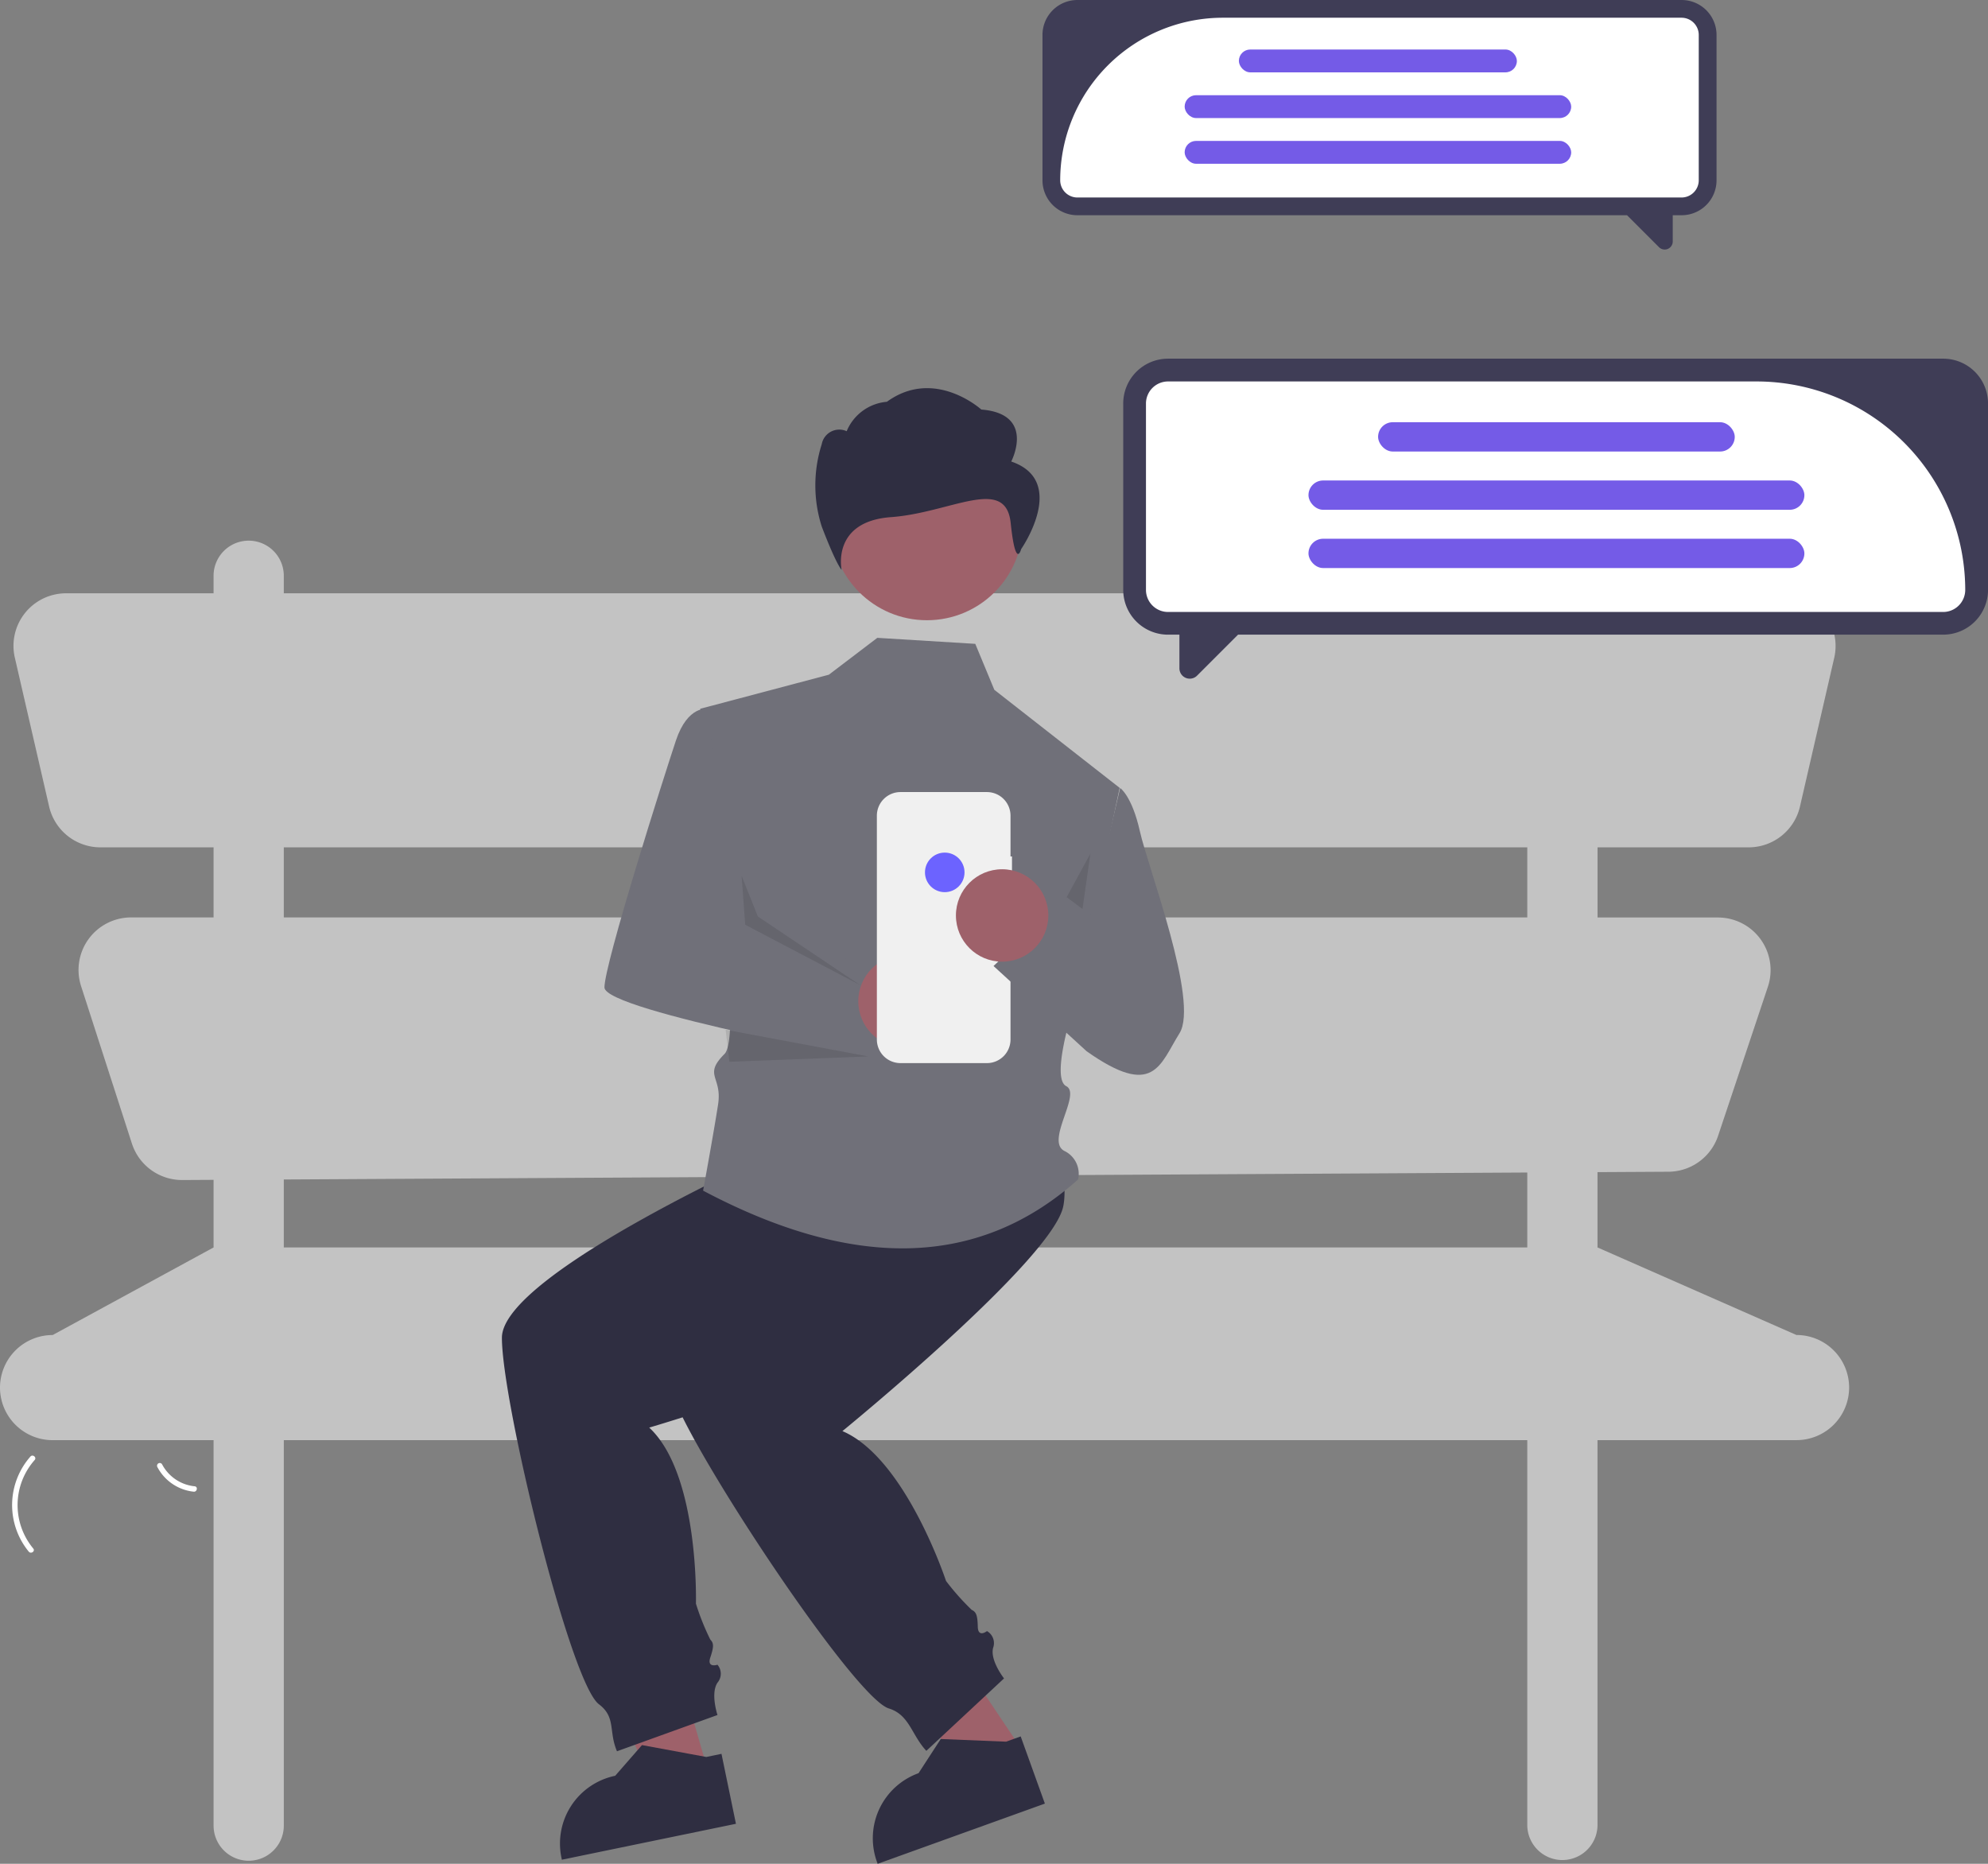 <svg xmlns="http://www.w3.org/2000/svg" width="160" height="150" viewBox="0 0 160 150">
    <rect x="0" y="0" width="160" height="150" fill="#808080" stroke="none"/>
    <defs>
        <style>
            .cls-2{fill:#fff}.cls-3{fill:#9e616a}.cls-4{fill:#2f2e41}.cls-5{fill:#707079}.cls-7{opacity:.1;isolation:isolate}.cls-10{fill:#3f3d56}.cls-11{fill:#745be7}
        </style>
    </defs>
    <g id="Group_11427" data-name="Group 11427" transform="translate(1135.697 -2909.423)">
        <g id="Group_11426" data-name="Group 11426" transform="translate(-1135.697 2909.423)">
            <g id="Group_11425" data-name="Group 11425">
                <path id="Path_18479" data-name="Path 18479" d="M269.449 335.047 253.436 328v-6.061l5.707-.032a4.238 4.238 0 0 0 4-2.893l4.009-12a4.235 4.235 0 0 0-4.021-5.568h-9.692V295.8H265.6a4.237 4.237 0 0 0 4.131-3.282l2.761-11.986a4.236 4.236 0 0 0-4.131-5.178h-14.925v-1.41a2.826 2.826 0 0 0-5.651 0v1.41H147.706v-1.41a2.826 2.826 0 0 0-5.652 0v1.41h-11.865a4.23 4.23 0 0 0-4.131 5.178l2.761 11.986a4.237 4.237 0 0 0 4.131 3.282h9.105v5.64h-6.631a4.229 4.229 0 0 0-4.034 5.528l4.092 12.673a4.238 4.238 0 0 0 4.058 2.933l2.515-.014V328l-12.951 7.05a4.234 4.234 0 0 0-4.239 4.23 4.234 4.234 0 0 0 4.239 4.23h12.951v31.022a2.826 2.826 0 0 0 5.652 0v-31.025h100.078v31.022a2.826 2.826 0 0 0 5.651 0v-31.022h16.013a4.234 4.234 0 0 0 4.239-4.23 4.234 4.234 0 0 0-4.239-4.23zM147.706 295.8h100.079v5.64H147.706zm0 32.2v-5.469l100.079-.561V328z" transform="translate(-124.865 -227.605)" style="fill:#c3c3c3"/>
                <path id="Path_18484" data-name="Path 18484" class="cls-2" d="M130.352 591.457a5.911 5.911 0 0 1 .135-7.653c.188-.212.527.07.338.283a5.473 5.473 0 0 0-.111 7.119c.181.219-.183.468-.362.251z" transform="translate(-128.038 -466.581)"/>
                <path id="Path_18485" data-name="Path 18485" class="cls-2" d="M179.047 586.244a3.346 3.346 0 0 0 2.629 1.781c.283.028.2.461-.079.434a3.749 3.749 0 0 1-2.912-1.963.228.228 0 0 1 .056-.307.222.222 0 0 1 .306.055z" transform="translate(-166.009 -468.407)"/>
                <path id="Path_18486" data-name="Path 18486" class="cls-3" d="m333.747 647.523-4.2 1.216-6.696-15.639 6.205-1.8z" transform="translate(-276.23 -503.141)"/>
                <path id="Path_18487" data-name="Path 18487" class="cls-4" d="m323.522 459.17-4.337 4.627s-22.844 10.121-22.844 15.325 5.494 27.759 7.807 29.494c1.393 1.051.764 2.182 1.455 3.785l8.088-2.918s-.578-1.735 0-2.6a1.118 1.118 0 0 0 0-1.446s-.867.289-.578-.578.289-1.157 0-1.446a19.949 19.949 0 0 1-1.157-2.892s.289-10.41-3.759-14.169c0 0 18.8-5.494 21.109-9.253s2.892-17.35 2.892-17.35z" transform="translate(-255.946 -371.458)"/>
                <path id="Path_18488" data-name="Path 18488" class="cls-4" d="m330.411 689.891-14.011 2.891-.036-.177a5.568 5.568 0 0 1 4.327-6.578l2.158-2.47 5.175.956 1.223-.252z" transform="translate(-271.18 -543.111)"/>
                <path id="Path_18489" data-name="Path 18489" class="cls-3" d="m416.83 625.577-5.365 3.6 11.135 12.859 3.635-2.437z" transform="translate(-343.974 -498.757)"/>
                <path id="Path_18490" data-name="Path 18490" class="cls-4" d="M381.215 421.246c-2.866-6.042 5.869 11.825 4.713 17.358-.9 4.321-17.771 18.077-17.771 18.077 5.082 2.165 8.337 12.058 8.337 12.058a19.911 19.911 0 0 0 2.068 2.329c.37.174.468.446.49 1.36s.74.348.74.348a1.118 1.118 0 0 1 .49 1.361c-.25 1.012.882 2.448.882 2.448l-6.252 5.829c-1.193-1.274-1.353-2.9-3.02-3.412-2.764-.849-15.574-20.208-17.337-25.106s16.3-22.158 16.3-22.158l1.534-8.543z" transform="translate(-300.357 -341.505)"/>
                <path id="Path_18491" data-name="Path 18491" class="cls-4" d="m437.007 685.986-13.459 4.846-.061-.17a5.568 5.568 0 0 1 3.352-7.124l1.787-2.75 5.259.214 1.175-.423z" transform="translate(-352.912 -540.831)"/>
                <path id="Path_18492" data-name="Path 18492" class="cls-5" d="m378.381 302.44-3.9 2.967-10.35 2.741s3.709 26.026 1.958 27.776-.172 1.8-.523 4.071-1.206 6.935-1.206 6.935c11.814 6.254 22 6.421 30.18-.9a2.038 2.038 0 0 0-1.112-2.3c-1.523-.808 1.4-4.579.159-5.21s.506-6.1.506-6.1l3.793-17.907-10.086-7.89-1.534-3.7z" transform="translate(-307.773 -251.106)"/>
                <circle id="Ellipse_512" data-name="Ellipse 512" cx="1.348" cy="1.348" r="1.348" transform="translate(74.129 71.914)" style="fill:#f2f2f2"/>
                <circle id="Ellipse_513" data-name="Ellipse 513" class="cls-3" cx="7.706" cy="7.706" transform="translate(66.895 34.505)" r="7.706"/>
                <path id="Path_18493" data-name="Path 18493" class="cls-7" d="m489.473 379.686 1.274.955.637-4.458z" transform="translate(-403.625 -307.484)"/>
                <path id="Path_18494" data-name="Path 18494" class="cls-5" d="M339.722 326.584s-1.592-.318-2.548 2.548-5.751 17.958-5.751 19.869 23.107 6.076 23.107 6.076l-2.27-7.963-10.5-3.284z" transform="translate(-282.775 -269.531)"/>
                <circle id="Ellipse_514" data-name="Ellipse 514" class="cls-3" cx="3.719" cy="3.719" transform="translate(69.077 76.861)" r="3.719"/>
                <path id="Path_18495" data-name="Path 18495" class="cls-7" d="m378.335 383.874.291 3.944 9.239 4.849-8.218-5.512z" transform="translate(-318.649 -313.393)"/>
                <path id="Path_18496" data-name="Path 18496" d="M435.439 360.393h-.12v-3.284a1.9 1.9 0 0 0-1.9-1.9h-6.956a1.9 1.9 0 0 0-1.9 1.9v18.014a1.9 1.9 0 0 0 1.9 1.9h6.956a1.9 1.9 0 0 0 1.9-1.9V362.73h.12z" transform="translate(-353.99 -291.463)" style="fill:#f0f0f0"/>
                <path id="Path_18497" data-name="Path 18497" class="cls-5" d="M474.6 353.826s.955.637 1.592 3.5 4.777 13.693 3.184 16.24-2.062 5.266-7.476 1.445l-7.491-6.859 5.414-5.1 2.229 1.592z" transform="translate(-384.447 -290.407)"/>
                <circle id="Ellipse_515" data-name="Ellipse 515" cx="1.592" cy="1.592" r="1.592" transform="translate(74.444 68.618)" style="fill:#6c63ff"/>
                <circle id="Ellipse_516" data-name="Ellipse 516" class="cls-3" cx="3.719" cy="3.719" transform="translate(76.935 69.958)" r="3.719"/>
                <path id="Path_18498" data-name="Path 18498" class="cls-7" d="m372.872 436.86 11.475 2.148-11.173.429z" transform="translate(-314.471 -353.985)"/>
                <path id="ac86dcea-12c8-45fb-8feb-523bbd8ea0ee" class="cls-4" d="M419.211 221.74s2.007-3.836-2.408-4.184c0 0-3.763-3.414-7.6-.624a3.852 3.852 0 0 0-3.236 2.368 1.435 1.435 0 0 0-2.007 1.046 10.909 10.909 0 0 0 0 6.626c1.2 3.138 1.6 3.487 1.6 3.487s-.845-3.894 3.971-4.243 9.234-3.366 9.636.47.843 2.1.843 2.1 3.816-5.477-.799-7.046z" transform="translate(-337.824 -184.596)"/>
                <path id="Path_18499" data-name="Path 18499" class="cls-10" d="M574.269 205.746h-62.387a3.606 3.606 0 0 0-3.606 3.606v15a3.606 3.606 0 0 0 3.606 3.606h.916v2.711a.832.832 0 0 0 1.42.588l3.3-3.3h56.753a3.606 3.606 0 0 0 3.606-3.606v-15a3.606 3.606 0 0 0-3.608-3.605z" transform="translate(-417.875 -176.88)"/>
                <path id="Path_18500" data-name="Path 18500" class="cls-2" d="M580.226 232.09h-62.387a1.778 1.778 0 0 1-1.776-1.776v-15a1.778 1.778 0 0 1 1.776-1.776h47.383A16.8 16.8 0 0 1 582 230.314a1.778 1.778 0 0 1-1.774 1.776z" transform="translate(-423.832 -182.838)"/>
                <rect id="Rectangle_5368" data-name="Rectangle 5368" class="cls-11" width="28.705" height="2.359" rx="1.18" transform="translate(110.913 33.98)"/>
                <rect id="Rectangle_5369" data-name="Rectangle 5369" class="cls-11" width="39.912" height="2.359" rx="1.18" transform="translate(105.31 38.669)"/>
                <rect id="Rectangle_5370" data-name="Rectangle 5370" class="cls-11" width="39.912" height="2.359" rx="1.18" transform="translate(105.31 43.358)"/>
                <path id="Path_18503" data-name="Path 18503" class="cls-10" d="M483.433 82h48.628a2.811 2.811 0 0 1 2.811 2.811v11.7a2.811 2.811 0 0 1-2.811 2.811h-.714v2.113a.648.648 0 0 1-1.107.458l-2.571-2.571h-44.236a2.811 2.811 0 0 1-2.811-2.811v-11.7A2.811 2.811 0 0 1 483.433 82z" transform="translate(-396.72 -82)"/>
                <path id="Path_18504" data-name="Path 18504" class="cls-2" d="M486.692 101.15a13.094 13.094 0 0 1 13.079-13.08H536.7a1.386 1.386 0 0 1 1.384 1.384v11.7a1.386 1.386 0 0 1-1.384 1.384h-48.623a1.386 1.386 0 0 1-1.385-1.388z" transform="translate(-401.364 -86.643)"/>
                <rect id="Rectangle_5374" data-name="Rectangle 5374" class="cls-11" width="22.374" height="1.839" rx=".919" transform="translate(99.708 3.984)"/>
                <rect id="Rectangle_5375" data-name="Rectangle 5375" class="cls-11" width="31.11" height="1.839" rx=".919" transform="translate(95.344 7.662)"/>
                <rect id="Rectangle_5376" data-name="Rectangle 5376" class="cls-11" width="31.11" height="1.839" rx=".919" transform="translate(95.344 11.34)"/>
            </g>
        </g>
    </g>
</svg>
